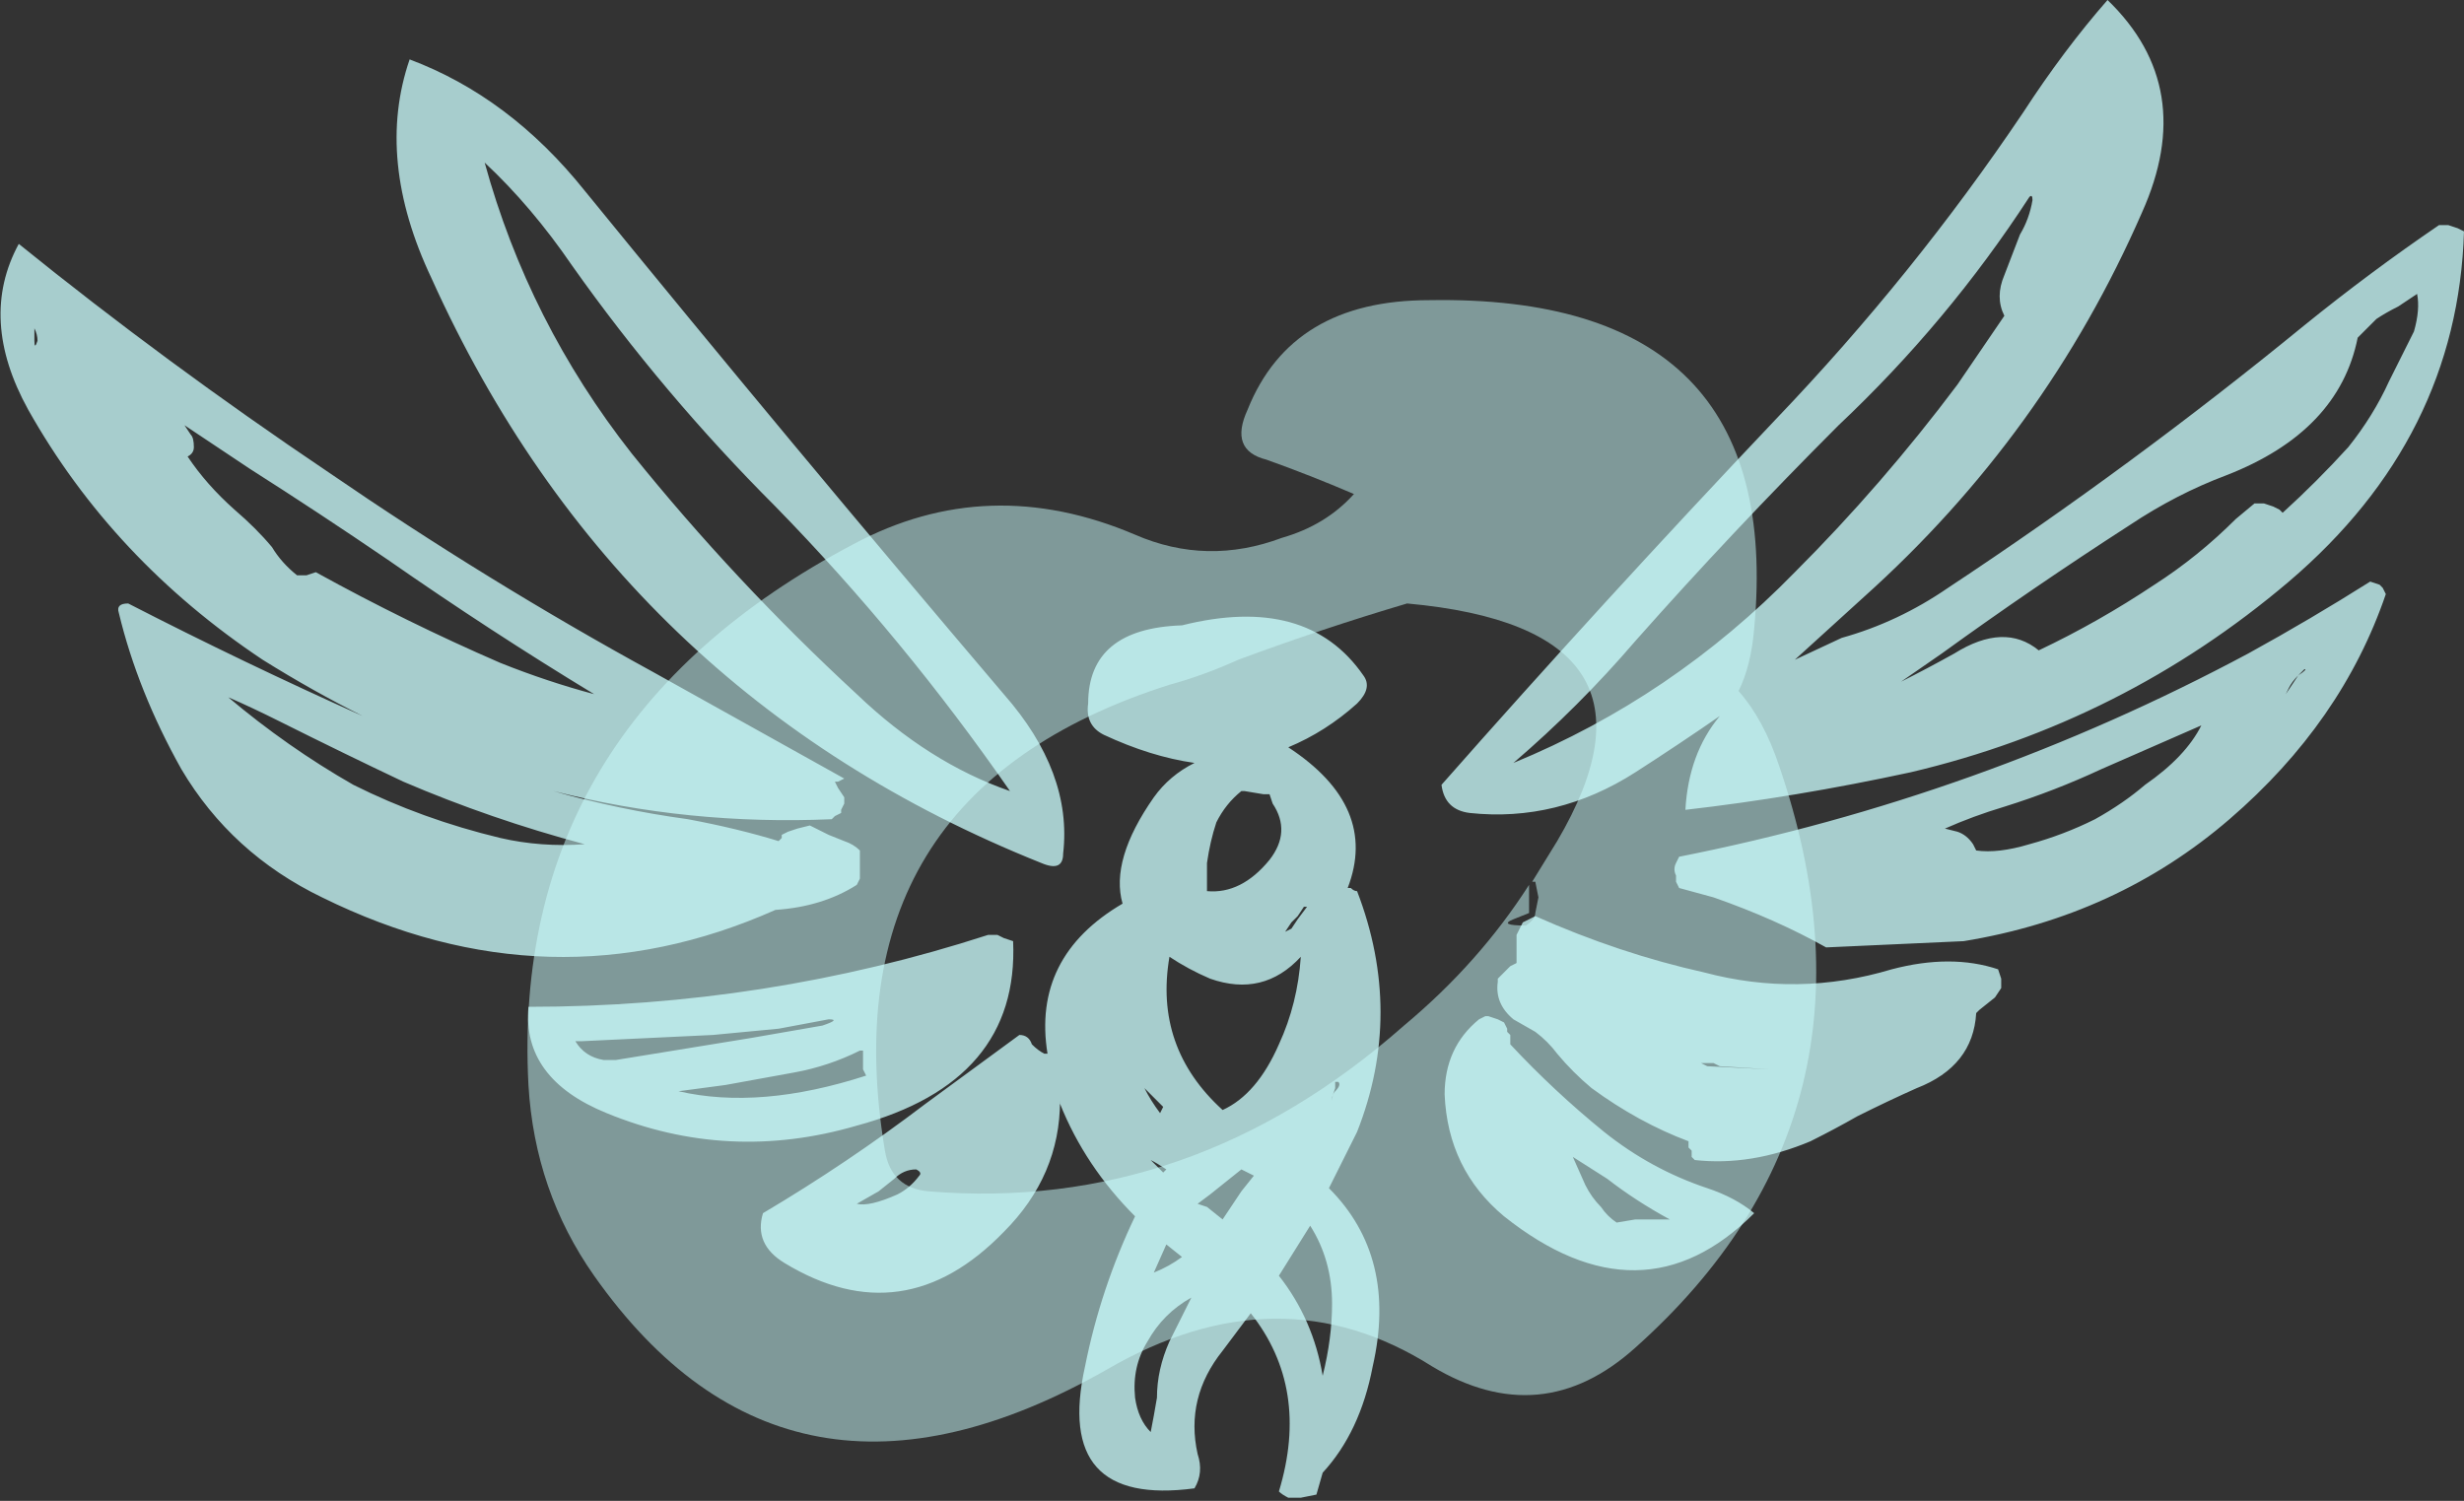 <?xml version="1.0" encoding="UTF-8" standalone="no"?>
<svg xmlns:ffdec="https://www.free-decompiler.com/flash" xmlns:xlink="http://www.w3.org/1999/xlink" ffdec:objectType="shape" height="24.0px" width="39.4px" xmlns="http://www.w3.org/2000/svg">
  <rect width="100%" height="100%" fill="#333333" stroke="none"/>
  <g transform="matrix(1.0, 0.0, 0.0, 1.0, 19.55, 23.95)">
    <path d="M0.4 -17.4 Q1.1 -19.15 3.3 -19.15 9.0 -19.25 8.5 -13.9 8.45 -13.3 8.25 -12.9 8.65 -12.45 8.9 -11.7 10.8 -6.15 6.6 -2.4 5.1 -1.05 3.35 -2.1 0.9 -3.65 -1.85 -2.05 -6.95 0.85 -10.05 -3.55 -11.0 -4.9 -11.1 -6.6 -11.4 -12.35 -5.9 -15.25 -3.75 -16.4 -1.4 -15.4 -0.25 -14.9 0.95 -15.35 1.65 -15.55 2.1 -16.05 1.4 -16.35 0.7 -16.6 0.1 -16.75 0.4 -17.4 M5.0 -9.85 L4.95 -9.85 5.35 -10.5 Q7.35 -13.9 2.95 -14.3 1.6 -13.9 0.25 -13.4 -0.3 -13.15 -0.85 -13.0 -6.35 -11.25 -5.4 -5.55 -5.3 -4.95 -4.7 -4.9 -0.5 -4.55 2.9 -7.55 4.1 -8.55 4.9 -9.8 L4.9 -9.35 4.65 -9.25 Q4.4 -9.15 4.85 -9.15 5.0 -9.25 5.0 -9.35 L5.05 -9.6 5.0 -9.85" fill="#ccfffe" fill-opacity="0.502" fill-rule="evenodd" stroke="none"/>
    <path d="M14.15 -23.95 Q15.6 -22.55 14.7 -20.55 13.15 -17.0 10.25 -14.4 9.7 -13.9 9.15 -13.4 L9.9 -13.75 Q10.8 -14.0 11.6 -14.55 14.55 -16.5 17.3 -18.75 18.35 -19.6 19.45 -20.35 L19.6 -20.35 19.75 -20.3 19.85 -20.25 Q19.75 -16.95 17.05 -14.65 14.4 -12.4 11.0 -11.6 9.15 -11.2 7.4 -11.0 7.45 -11.9 7.95 -12.5 7.3 -12.05 6.6 -11.6 5.35 -10.8 3.95 -10.95 3.55 -11.0 3.5 -11.4 6.1 -14.35 8.85 -17.25 11.05 -19.55 12.8 -22.15 13.45 -23.15 14.15 -23.95 M12.5 -19.55 L12.75 -20.2 Q12.9 -20.45 12.95 -20.75 12.95 -20.85 12.9 -20.8 11.6 -18.8 9.85 -17.15 8.15 -15.45 6.6 -13.7 5.7 -12.65 4.65 -11.75 7.2 -12.8 9.15 -14.8 10.55 -16.2 11.75 -17.8 L12.5 -18.9 Q12.35 -19.2 12.5 -19.55 M16.95 -15.75 Q17.5 -16.25 18.0 -16.8 18.4 -17.3 18.65 -17.85 L19.05 -18.65 Q19.15 -19.0 19.1 -19.25 L18.8 -19.05 Q18.6 -18.95 18.45 -18.85 L18.15 -18.55 Q17.85 -17.05 16.05 -16.35 15.25 -16.05 14.5 -15.55 12.95 -14.55 11.5 -13.5 L10.85 -13.05 Q11.25 -13.25 11.7 -13.5 12.5 -14.0 13.05 -13.55 14.0 -14.0 14.9 -14.6 15.6 -15.05 16.2 -15.65 L16.5 -15.9 16.65 -15.9 16.8 -15.85 16.9 -15.8 16.95 -15.75 M18.5 -14.6 L18.55 -14.55 18.6 -14.45 Q17.9 -12.4 16.1 -10.85 14.3 -9.3 11.85 -8.9 L9.65 -8.8 Q8.85 -9.25 7.85 -9.6 L7.3 -9.75 7.25 -9.85 7.25 -9.95 Q7.2 -10.05 7.25 -10.15 L7.3 -10.25 Q12.1 -11.2 16.4 -13.5 17.4 -14.05 18.35 -14.65 L18.5 -14.6 M10.7 -8.45 Q11.65 -8.7 12.4 -8.45 L12.45 -8.3 Q12.45 -8.2 12.45 -8.15 L12.35 -8.0 12.1 -7.8 12.05 -7.75 Q12.0 -6.9 11.1 -6.55 10.65 -6.35 10.15 -6.1 9.8 -5.9 9.4 -5.7 8.45 -5.3 7.55 -5.4 L7.5 -5.45 7.5 -5.55 7.45 -5.6 7.45 -5.7 Q6.65 -6.0 5.9 -6.55 5.6 -6.8 5.35 -7.1 5.2 -7.3 5.0 -7.45 L4.65 -7.65 Q4.35 -7.9 4.4 -8.25 L4.4 -8.3 4.6 -8.5 4.7 -8.55 4.7 -9.0 Q4.75 -9.1 4.8 -9.2 L5.0 -9.3 Q6.35 -8.7 7.7 -8.4 9.2 -8.0 10.7 -8.45 M0.75 -11.25 L0.65 -11.25 0.35 -11.3 0.3 -11.3 Q0.05 -11.1 -0.1 -10.8 -0.2 -10.5 -0.25 -10.15 L-0.25 -9.7 Q0.3 -9.65 0.75 -10.2 1.1 -10.65 0.8 -11.1 L0.75 -11.25 M1.05 -12.0 Q2.5 -11.05 2.0 -9.75 L2.05 -9.75 Q2.1 -9.7 2.15 -9.7 2.9 -7.75 2.15 -5.85 L1.7 -4.95 Q2.8 -3.85 2.4 -2.1 2.2 -1.05 1.6 -0.4 L1.5 -0.05 1.25 0.0 1.05 0.0 Q0.95 -0.05 0.9 -0.1 1.4 -1.75 0.45 -2.95 L0.0 -2.35 Q-0.6 -1.6 -0.4 -0.7 -0.3 -0.4 -0.45 -0.15 -2.7 0.15 -2.2 -2.1 -1.95 -3.35 -1.4 -4.5 -2.2 -5.3 -2.6 -6.3 L-2.6 -6.35 Q-2.6 -5.15 -3.5 -4.25 -5.1 -2.6 -7.0 -3.75 -7.5 -4.05 -7.35 -4.55 -6.0 -5.35 -4.75 -6.3 L-3.25 -7.4 Q-3.1 -7.4 -3.05 -7.25 -2.95 -7.15 -2.85 -7.1 L-2.8 -7.1 Q-3.05 -8.65 -1.6 -9.5 -1.8 -10.2 -1.1 -11.2 -0.85 -11.55 -0.45 -11.75 -1.15 -11.85 -1.9 -12.2 -2.2 -12.35 -2.15 -12.7 -2.15 -13.9 -0.65 -13.95 1.35 -14.45 2.25 -13.15 2.4 -12.95 2.15 -12.7 1.65 -12.25 1.05 -12.0 M1.0 -9.05 L1.1 -9.1 1.2 -9.25 1.35 -9.45 1.3 -9.45 1.2 -9.3 1.1 -9.2 1.0 -9.05 M1.25 -8.65 Q0.65 -8.0 -0.2 -8.3 -0.55 -8.45 -0.85 -8.65 -1.1 -7.2 0.0 -6.2 0.55 -6.45 0.9 -7.25 1.2 -7.9 1.25 -8.65 M4.25 -7.7 L4.4 -7.65 4.5 -7.6 4.55 -7.5 4.55 -7.45 4.6 -7.4 4.6 -7.25 Q5.3 -6.5 6.1 -5.85 6.85 -5.25 7.75 -4.95 8.2 -4.8 8.5 -4.55 6.7 -2.75 4.5 -4.5 3.6 -5.25 3.55 -6.45 3.55 -7.2 4.1 -7.65 L4.2 -7.7 4.25 -7.7 M5.8 -5.0 Q5.9 -4.8 6.05 -4.65 6.15 -4.5 6.3 -4.4 L6.6 -4.45 7.15 -4.45 Q6.6 -4.75 6.15 -5.1 L5.6 -5.45 5.8 -5.0 M1.8 -6.65 L1.8 -6.55 1.75 -6.4 1.75 -6.3 Q1.75 -6.2 1.75 -6.35 1.75 -6.45 1.8 -6.5 1.9 -6.6 1.85 -6.65 L1.8 -6.65 M0.3 -5.25 L-0.2 -4.85 -0.4 -4.7 -0.25 -4.65 0.0 -4.45 0.3 -4.9 0.5 -5.15 0.3 -5.25 M0.9 -3.55 Q1.45 -2.85 1.6 -1.95 1.75 -2.55 1.75 -3.1 1.75 -3.8 1.4 -4.35 L0.9 -3.55 M7.75 -6.95 L7.65 -6.95 7.75 -6.9 8.75 -6.85 7.95 -6.9 7.85 -6.95 7.75 -6.95 M17.2 -13.15 L17.0 -12.85 17.05 -12.95 Q17.1 -13.05 17.2 -13.15 17.35 -13.25 17.3 -13.25 L17.2 -13.15 M15.65 -12.35 L14.05 -11.65 Q13.3 -11.3 12.5 -11.05 12.0 -10.9 11.55 -10.7 L11.75 -10.65 Q11.9 -10.6 12.0 -10.45 L12.05 -10.35 Q12.4 -10.3 12.9 -10.45 13.45 -10.6 13.95 -10.85 14.4 -11.1 14.75 -11.4 15.4 -11.85 15.65 -12.35 M-10.4 -19.7 Q-11.05 -20.65 -11.8 -21.35 -11.1 -18.8 -9.45 -16.7 -7.8 -14.65 -5.85 -12.85 -4.7 -11.75 -3.4 -11.3 -5.1 -13.75 -7.15 -15.85 -8.95 -17.65 -10.4 -19.7 M-19.0 -18.5 Q-19.0 -18.35 -18.95 -18.5 -18.95 -18.6 -19.0 -18.7 L-19.0 -18.5 M-17.5 -14.3 Q-15.65 -13.35 -13.75 -12.5 -14.55 -12.9 -15.35 -13.4 -17.75 -15.0 -19.1 -17.4 -19.9 -18.85 -19.25 -20.05 -16.9 -18.15 -14.3 -16.4 -11.75 -14.65 -9.1 -13.2 L-6.05 -11.5 -6.15 -11.45 -6.2 -11.45 -6.15 -11.35 -6.05 -11.2 -6.05 -11.1 -6.1 -11.0 -6.1 -10.95 -6.2 -10.9 -6.25 -10.85 Q-8.55 -10.75 -10.7 -11.3 -9.65 -11.0 -8.55 -10.85 -7.75 -10.7 -7.1 -10.5 L-7.05 -10.55 -7.05 -10.6 -6.95 -10.65 -6.8 -10.7 -6.6 -10.75 -6.3 -10.6 -6.05 -10.5 Q-5.9 -10.45 -5.8 -10.35 L-5.8 -9.9 -5.85 -9.8 Q-6.4 -9.45 -7.15 -9.4 -10.75 -7.8 -14.4 -9.6 -15.85 -10.3 -16.65 -11.65 -17.35 -12.9 -17.65 -14.15 -17.7 -14.3 -17.5 -14.3 M-16.5 -17.0 Q-16.45 -16.95 -16.45 -16.8 -16.45 -16.7 -16.55 -16.65 -16.25 -16.2 -15.8 -15.8 -15.45 -15.5 -15.2 -15.2 -15.05 -14.95 -14.8 -14.75 L-14.65 -14.75 -14.5 -14.8 Q-13.05 -14.0 -11.55 -13.35 -10.8 -13.05 -10.05 -12.85 -11.7 -13.85 -13.35 -15.0 -14.45 -15.75 -15.55 -16.45 L-16.6 -17.15 -16.5 -17.0 M-13.0 -23.0 Q-11.4 -22.4 -10.2 -20.9 -6.9 -16.85 -3.5 -12.85 -2.4 -11.6 -2.55 -10.3 -2.55 -10.0 -2.9 -10.15 -9.65 -12.85 -12.65 -19.5 -13.55 -21.4 -13.0 -23.0 M-13.9 -11.4 Q-12.8 -10.85 -11.55 -10.55 -10.9 -10.4 -10.2 -10.45 -11.7 -10.85 -13.1 -11.45 -14.05 -11.9 -15.05 -12.4 -15.55 -12.65 -15.9 -12.8 -14.95 -12.0 -13.9 -11.4 M-5.75 -7.15 L-5.8 -7.15 Q-6.3 -6.9 -6.85 -6.8 L-7.95 -6.6 -8.7 -6.5 Q-7.4 -6.2 -5.7 -6.75 L-5.75 -6.85 -5.75 -7.15 M-3.6 -9.0 L-3.5 -8.95 -3.35 -8.9 Q-3.25 -6.65 -5.85 -5.95 -7.9 -5.35 -9.85 -6.15 -11.2 -6.7 -11.1 -7.85 -7.3 -7.85 -3.75 -9.0 L-3.6 -9.0 M-10.35 -7.3 Q-10.2 -7.05 -9.9 -7.0 L-9.7 -7.0 -7.55 -7.35 -6.4 -7.55 Q-6.1 -7.65 -6.3 -7.65 L-7.1 -7.5 -8.15 -7.4 -10.25 -7.3 -10.35 -7.3 M-1.0 -6.15 L-0.95 -6.25 -1.25 -6.55 Q-1.15 -6.35 -1.0 -6.15 M-1.1 -3.6 Q-0.85 -3.7 -0.65 -3.85 L-0.9 -4.05 -1.1 -3.6 M-0.9 -5.25 Q-1.05 -5.35 -1.15 -5.4 L-0.95 -5.2 -0.9 -5.25 M-5.25 -5.1 L-5.5 -4.9 -5.85 -4.7 Q-5.65 -4.65 -5.2 -4.85 -5.0 -4.95 -4.85 -5.15 -4.8 -5.2 -4.9 -5.25 -5.1 -5.25 -5.25 -5.1 M-0.5 -3.2 Q-0.95 -2.95 -1.2 -2.5 -1.45 -2.1 -1.4 -1.6 -1.35 -1.25 -1.15 -1.05 -1.1 -1.3 -1.05 -1.6 -1.05 -2.05 -0.85 -2.5 L-0.5 -3.2" fill="#ccfffe" fill-opacity="0.753" fill-rule="evenodd" stroke="none"/>
  </g>
</svg>
